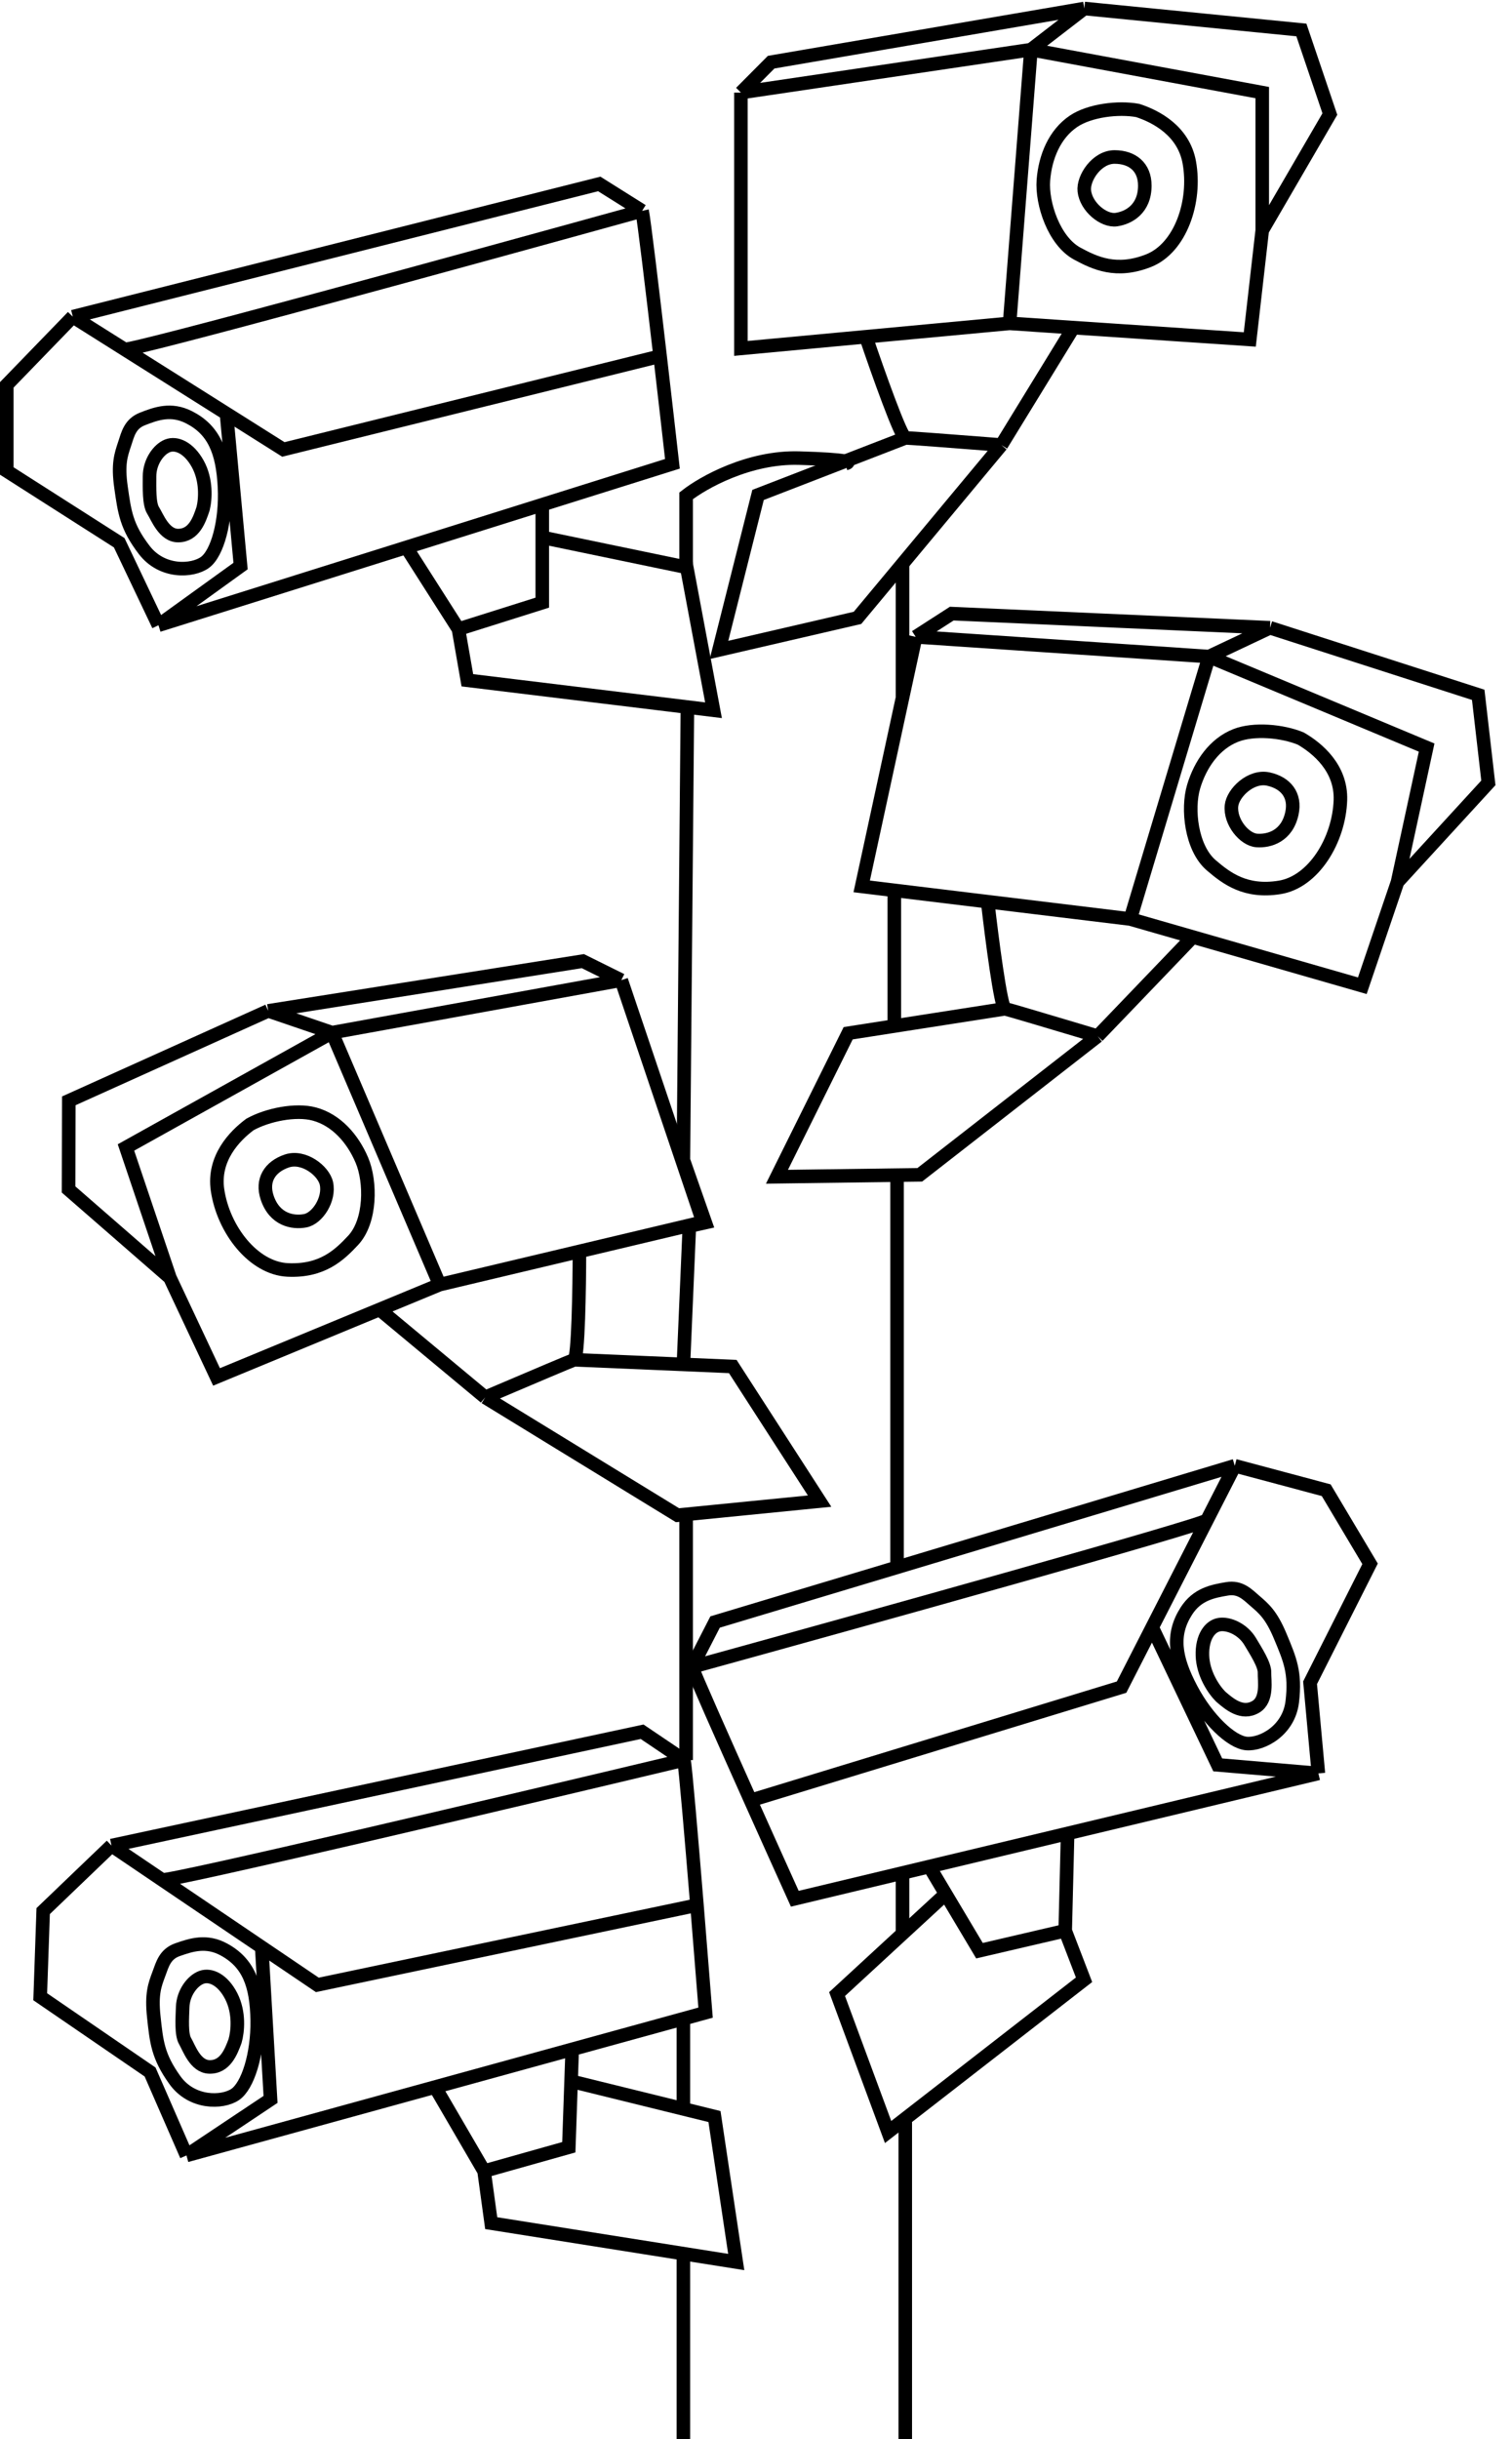 <svg width="446" height="719" viewBox="0 0 446 719" fill="none" xmlns="http://www.w3.org/2000/svg">
<path d="M189.399 62.153C189.935 64.576 192.347 84.686 194.708 104.988M189.399 62.153C139.04 76.091 38.006 103.767 36.743 102.971M189.399 62.153L176.766 54.221L21.477 93.354M46.744 184.312L198.348 136.717C197.391 128.255 196.058 116.59 194.708 104.988M46.744 184.312L35.163 159.986L2 138.833V113.449L21.477 93.354M46.744 184.312L70.959 166.86L66.805 121.91M21.477 93.354L36.743 102.971M194.708 104.988L83.592 132.487L66.805 121.91M36.743 102.971L66.805 121.91M42.007 123.497C46.042 121.91 50.429 120.324 55.693 122.968C63.017 126.647 65.695 133.016 66.221 143.592C66.721 153.641 64.115 163.159 60.431 165.803C56.746 168.447 47.797 168.976 42.533 162.101C37.269 155.226 36.743 150.996 35.69 143.592C34.722 136.786 35.69 134.073 36.743 130.9C37.703 128.006 38.322 124.945 42.007 123.497ZM45.165 150.467C46.393 152.406 48.387 157.87 52.535 157.87C57.272 157.87 58.852 153.111 59.904 149.938C60.606 147.118 60.957 141.477 58.325 136.717C55.693 131.958 52.008 130.371 49.376 131.429C46.744 132.487 44.112 136.189 44.112 140.419C44.112 143.804 43.937 148.528 45.165 150.467Z" stroke="black" stroke-width="4"/>
<path d="M119.97 161.527L135.229 185.444M135.229 185.444L159.958 177.645V158.407M135.229 185.444L137.86 200.523L210.468 209.362L202.576 167.246L159.958 158.407M159.958 149.568V158.407" stroke="black" stroke-width="4"/>
<path d="M204.124 491.38C204.899 493.726 213.078 512.151 221.398 530.714M204.124 491.38C254.473 477.508 355.34 449.433 356.019 448.106M204.124 491.38L210.93 478.131L364.226 432.068M388.889 522.756L234.444 559.699C230.953 551.976 226.152 541.322 221.398 530.714M388.889 522.756L386.435 496.033L404.132 460.97L391.194 439.273L364.226 432.068M388.889 522.756L359.201 520.238L339.857 479.687M364.226 432.068L356.019 448.106M221.398 530.714L330.832 497.324L339.857 479.687M356.019 448.106L339.857 479.687M361.96 468.346C357.686 469.056 353.111 469.946 349.938 474.902C345.524 481.797 346.471 488.612 351.409 497.922C356.102 506.768 363.19 513.569 367.702 513.943C372.214 514.316 380.168 510.186 381.185 501.614C382.201 493.042 380.497 489.157 377.627 482.289C374.99 475.976 372.776 474.152 370.254 471.979C367.955 469.997 365.863 467.697 361.96 468.346ZM372.995 493.017C372.928 495.303 374.001 500.995 370.44 503.119C366.371 505.545 362.589 502.285 360.068 500.112C358.028 498.061 354.851 493.419 354.686 488.003C354.52 482.587 356.876 479.344 359.675 478.9C362.474 478.456 366.621 480.273 368.778 483.889C370.503 486.782 373.061 490.731 372.995 493.017Z" stroke="black" stroke-width="4"/>
<path d="M314.918 540.514L314.208 569.124M314.208 569.124L288.919 575.012L278.946 558.287M314.208 569.124L319.764 583.581L261.965 628.462L246.913 587.804L278.946 558.287M274.364 550.602L278.946 558.287" stroke="black" stroke-width="4"/>
<path d="M201.751 518.797C202.203 521.225 203.921 541.311 205.582 561.585M201.751 518.797C150.952 530.919 49.047 554.954 47.812 554.119M201.751 518.797L189.4 510.471L32.889 544.025M55.007 635.368L208.127 593.27C207.461 584.82 206.531 573.172 205.582 561.585M55.007 635.368L44.272 610.772L11.863 588.587L12.736 563.34L32.889 544.025M55.007 635.368L79.802 618.847L77.198 573.995M32.889 544.025L47.812 554.119M205.582 561.585L93.609 585.095L77.198 573.995M47.812 554.119L77.198 573.995M52.365 574.716C56.453 573.278 60.89 571.851 66.059 574.663C73.251 578.576 75.707 585.002 75.869 595.54C76.023 605.553 73.092 614.929 69.319 617.431C65.546 619.934 56.586 620.15 51.563 613.131C46.54 606.111 46.159 601.885 45.362 594.485C44.629 587.682 45.69 585.017 46.851 581.898C47.91 579.052 48.634 576.029 52.365 574.716ZM54.593 601.65C55.754 603.621 57.558 609.125 61.702 609.269C66.436 609.432 68.178 604.753 69.339 601.634C70.137 598.853 70.682 593.254 68.216 588.43C65.75 583.605 62.122 581.899 59.456 582.86C56.79 583.821 54.033 587.412 53.887 591.62C53.771 594.986 53.433 599.679 54.593 601.65Z" stroke="black" stroke-width="4"/>
<path d="M128.374 615.262L142.79 639.984M142.79 639.984L167.784 632.95L168.458 613.489M142.79 639.984L144.893 655.329L217.169 666.781L210.753 623.904L168.458 613.489M168.767 604.547L168.458 613.489" stroke="black" stroke-width="4"/>
<path d="M218.549 27.293V102.702L297.8 95.319M218.549 27.293L304.099 14.637M218.549 27.293L227.471 18.328L319.844 2.508M297.8 95.319L304.099 14.637M297.8 95.319L368.655 100.065L372.329 67.898M304.099 14.637L319.844 2.508M304.099 14.637L372.329 27.293V67.898M319.844 2.508L383.875 8.836L392.273 33.621L372.329 67.898M335.589 32.566C341.013 34.324 349.13 38.578 350.81 47.859C352.909 59.46 348.186 73.171 338.738 76.862C329.291 80.554 322.993 77.593 317.745 74.753C310.922 71.062 307.248 59.988 307.773 53.132C308.297 46.277 311.102 39.476 316.695 35.73C321.419 32.566 329.816 31.511 335.589 32.566ZM328.766 46.277C334.015 46.277 337.689 49.23 337.689 54.714C337.689 61.57 332.965 64.206 329.291 64.734C325.617 65.261 320.369 61.042 319.844 56.296C319.424 52.499 323.518 46.277 328.766 46.277Z" stroke="black" stroke-width="4"/>
<path d="M255.559 99.671C258.876 109.475 265.825 129.083 267.082 129.083M267.082 129.083C268.144 129.083 281.244 130.082 290.653 130.815M267.082 129.083L223.608 145.89L212.084 191.583L252.94 182.129L295.367 131.184M295.367 131.184L316.319 97.045M295.367 131.184C293.985 131.075 292.381 130.949 290.653 130.815M295.367 131.184L290.653 130.815" stroke="black" stroke-width="4"/>
<path d="M270.109 187.726L254.179 261.281L333.409 270.901M270.109 187.726L356.625 193.539M270.109 187.726L280.748 180.876L374.619 185.051M333.409 270.901L356.625 193.539M333.409 270.901L401.846 290.57L412.242 259.973M356.625 193.539L374.619 185.051M356.625 193.539L420.82 220.366L412.242 259.973M374.619 185.051L436.035 204.814L439.029 230.772L412.242 259.973M383.7 217.712C388.644 220.578 395.701 226.45 395.386 235.859C394.993 247.621 387.467 259.992 377.429 261.588C367.39 263.183 361.843 258.958 357.299 255.074C351.392 250.025 350.131 238.444 352.094 231.868C354.056 225.293 358.242 219.255 364.514 216.788C369.812 214.704 378.265 215.458 383.7 217.712ZM374.117 229.638C379.26 230.752 382.237 234.412 381.079 239.761C379.63 246.448 374.444 248.017 370.732 247.752C367.02 247.486 362.768 242.257 363.256 237.517C363.646 233.724 368.973 228.524 374.117 229.638Z" stroke="black" stroke-width="4"/>
<path d="M291.368 266.105C292.546 276.412 295.211 297.093 296.446 297.361M296.446 297.361C297.489 297.587 310.14 301.352 319.225 304.07M296.446 297.361L250.188 304.574L229.18 346.874L271.306 346.304L323.776 305.434M323.776 305.434L351.592 276.456M323.776 305.434C322.442 305.033 320.894 304.569 319.225 304.07M323.776 305.434L319.225 304.07" stroke="black" stroke-width="4"/>
<path d="M183.264 288.931L207.333 360.239L129.679 378.673M183.264 288.931L97.944 304.398M183.264 288.931L171.926 283.315L79.113 297.978M129.679 378.673L97.944 304.398M129.679 378.673L63.875 405.882L50.118 376.642M97.944 304.398L79.113 297.978M97.944 304.398L37.158 338.246L50.118 376.642M79.113 297.978L20.297 324.496L20.229 350.625L50.118 376.642M73.747 331.451C69.155 334.852 62.8 341.478 64.167 350.793C65.875 362.436 74.739 373.887 84.893 374.348C95.047 374.809 100.086 369.989 104.166 365.621C109.47 359.942 109.427 348.292 106.74 341.978C104.053 335.664 99.218 330.132 92.709 328.383C87.211 326.906 78.896 328.602 73.747 331.451ZM84.606 342.228C79.619 343.911 77.071 347.881 78.821 353.067C81.009 359.55 86.339 360.529 89.998 359.849C93.657 359.169 97.297 353.497 96.281 348.841C95.468 345.116 89.592 340.545 84.606 342.228Z" stroke="black" stroke-width="4"/>
<path d="M170.918 369.195C170.902 379.57 170.57 400.419 169.373 400.823M169.373 400.823C168.362 401.164 156.211 406.323 147.489 410.041M169.373 400.823L216.147 402.81L241.761 442.491L199.836 446.643L143.119 411.906M143.119 411.906L112.232 386.226M143.119 411.906C144.4 411.359 145.886 410.725 147.489 410.041M143.119 411.906L147.489 410.041" stroke="black" stroke-width="4"/>
<path d="M202.388 167.342V146.159C207.324 142.276 220.896 134.615 235.702 135.038C250.508 135.462 251.037 136.274 249.45 136.627" stroke="black" stroke-width="4"/>
<path d="M266.222 166.535V205.32" stroke="black" stroke-width="4"/>
<path d="M202.756 209.361L201.58 341.964L208.044 360.381L203.343 361.434L201.58 402.478" stroke="black" stroke-width="4"/>
<path d="M202.388 446.918V518.832" stroke="black" stroke-width="4"/>
<path d="M201.58 596.4V620.641" stroke="black" stroke-width="4"/>
<path d="M201.58 664.275V767.702" stroke="black" stroke-width="4"/>
<path d="M263.798 262.689V302.282" stroke="black" stroke-width="4"/>
<path d="M264.605 346.723V461.461" stroke="black" stroke-width="4"/>
<path d="M266.222 551.959V569.735" stroke="black" stroke-width="4"/>
<path d="M267.03 625.488V768.507" stroke="black" stroke-width="4"/>
</svg>
